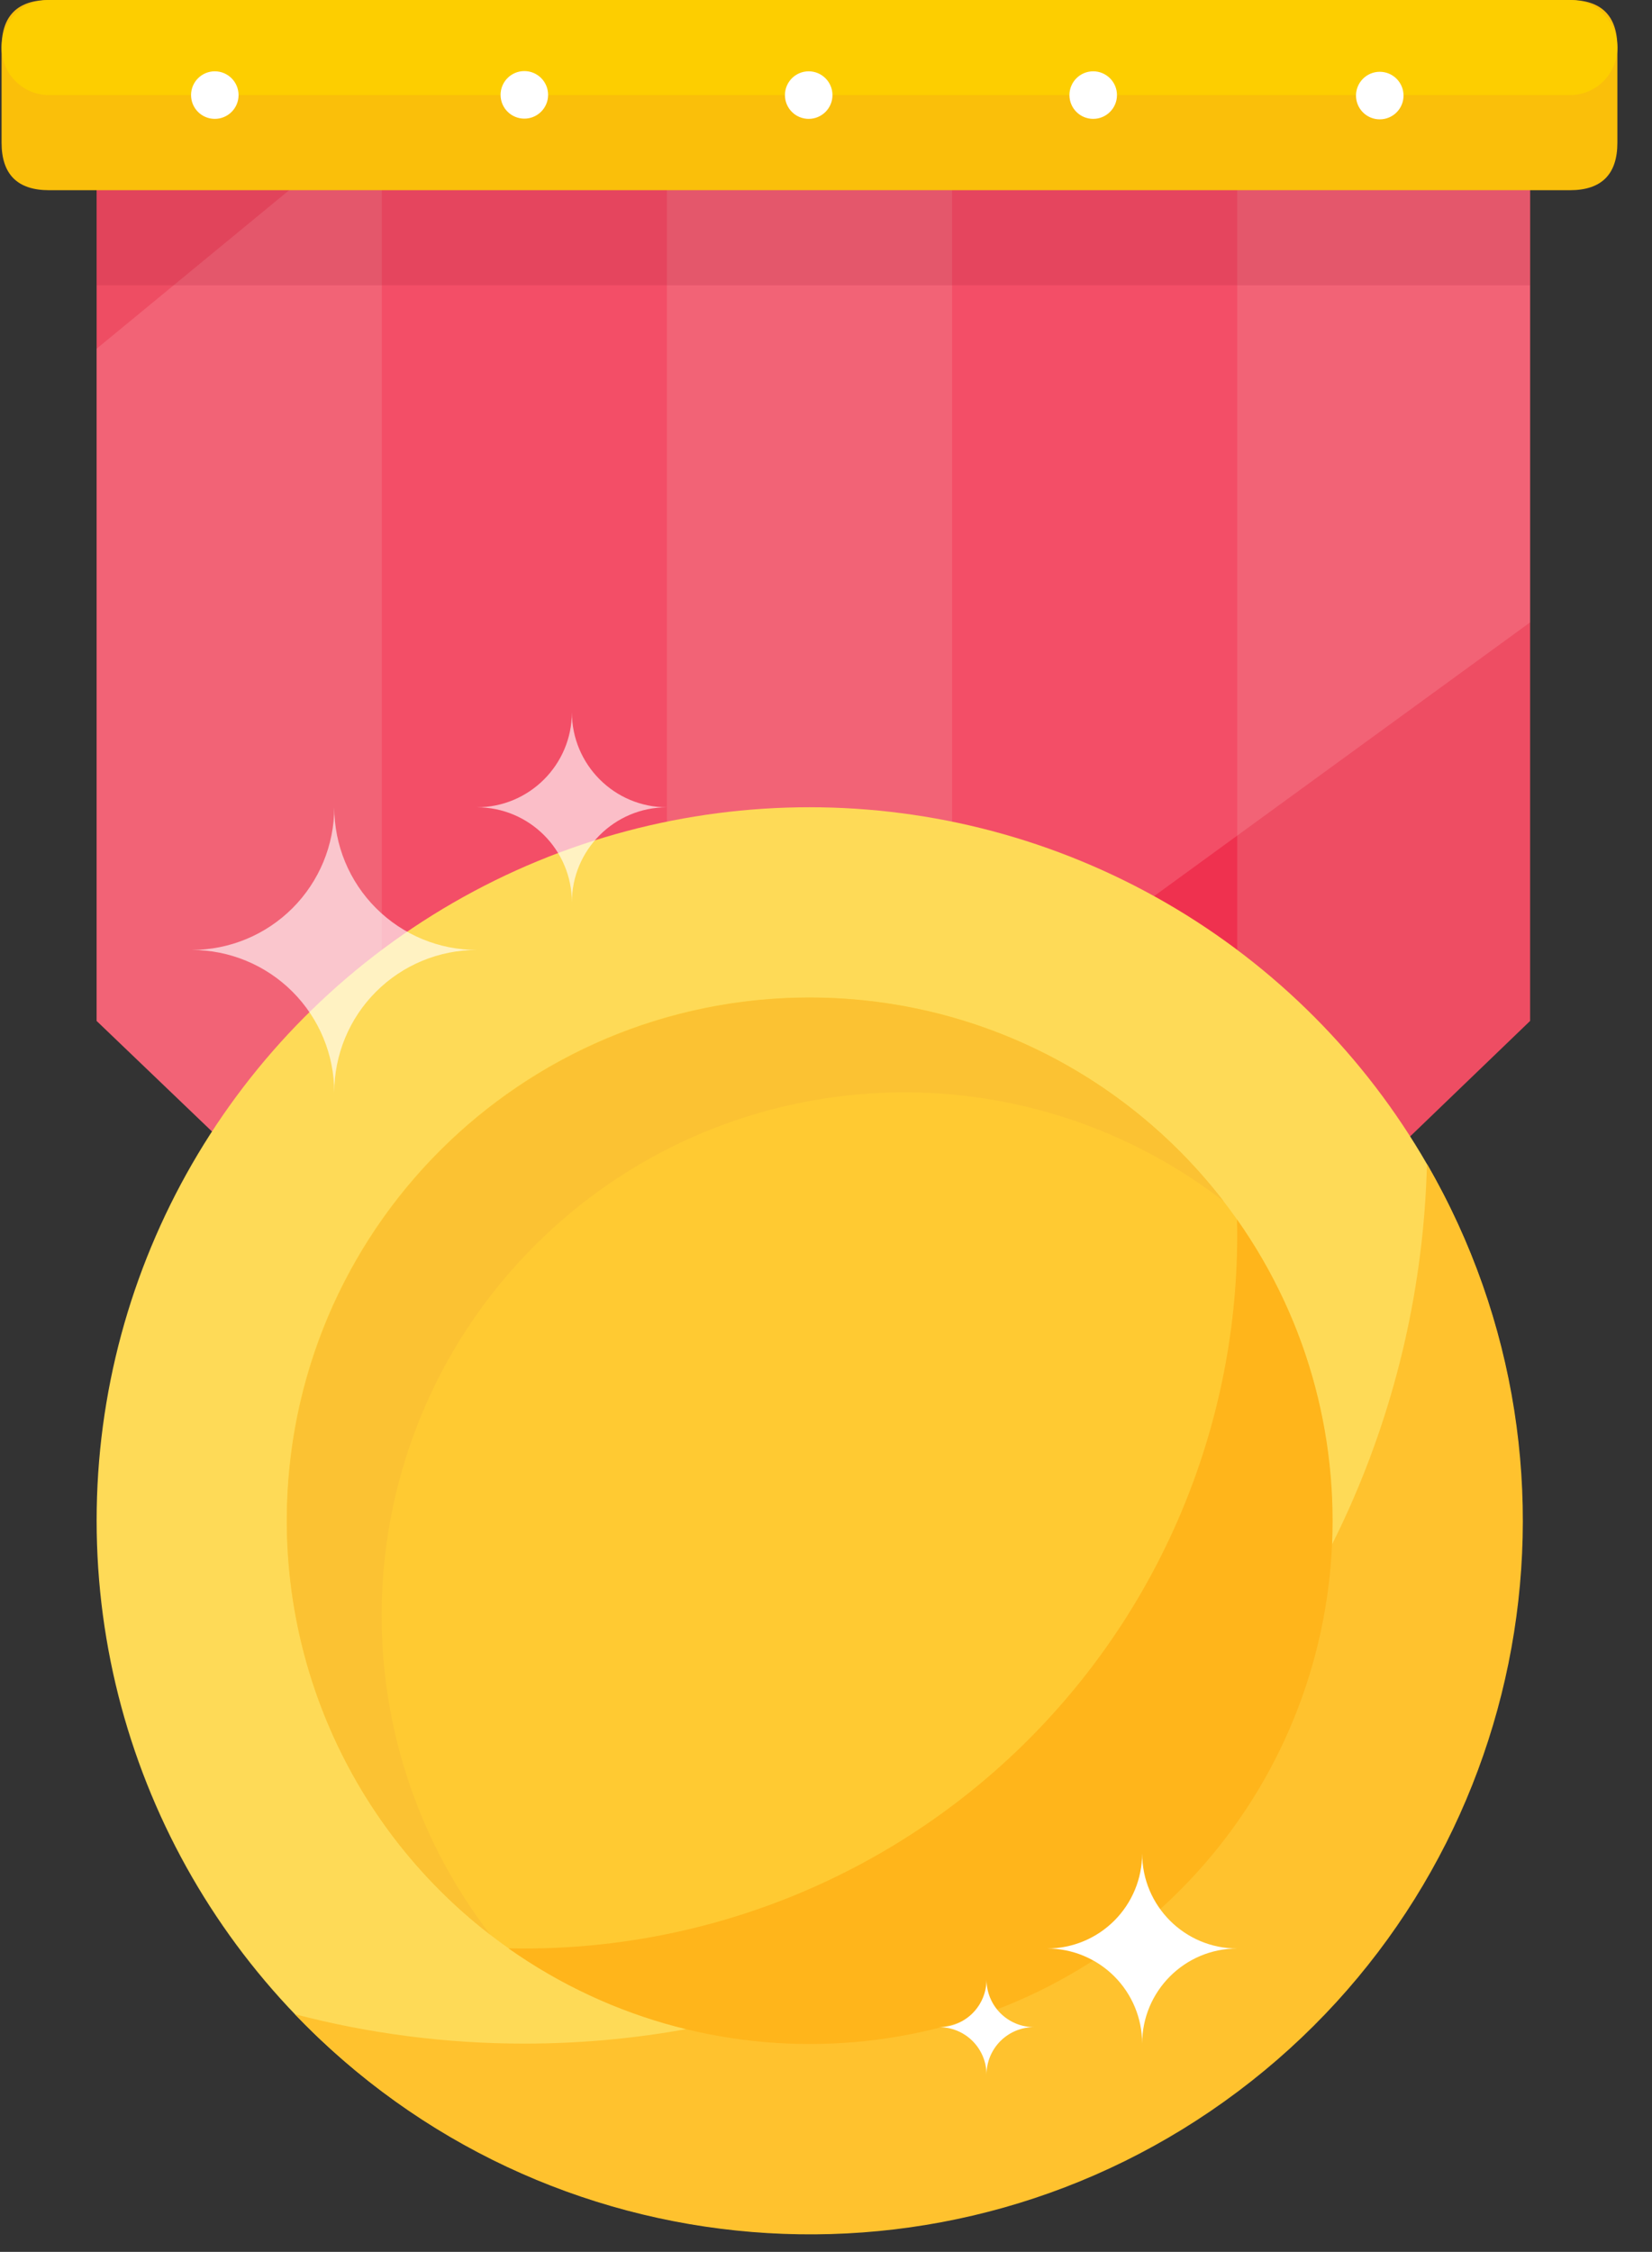 <?xml version="1.0" encoding="UTF-8"?>
<svg width="69px" height="94px" viewBox="0 0 69 94" version="1.1" xmlns="http://www.w3.org/2000/svg" xmlns:xlink="http://www.w3.org/1999/xlink">
    <rect x="0" y="0" width="69" height="94" fill="#333333" stroke="none"/>
    <!-- Generator: Sketch 63.1 (92452) - https://sketch.com -->
    <title>第一徽章</title>
    <desc>Created with Sketch.</desc>
    <g id="页面-1" stroke="none" stroke-width="1" fill="none" fill-rule="evenodd">
        <g id="homepage3" transform="translate(-156, -2706)" fill-rule="nonzero">
            <g id="第一徽章-2" transform="translate(156, 2706)">
                <g id="第一徽章">
                    <polygon id="路径" fill="#EE4D63" points="4.036 0 4.036 42.617 34.042 71.352 63.909 42.617 63.909 0"></polygon>
                    <path d="M15.946,0 L27.855,0 L27.855,51.608 L15.946,51.608 L15.946,0 Z M39.765,0 L51.675,0 L51.675,51.608 L39.765,51.608 L39.765,0 Z" id="形状" fill="#EF314F"></path>
                    <polygon id="路径" fill="#FFA7B0" opacity="0.245" points="21.725 0 63.905 0 63.905 25.983 20.015 57.917 4.036 42.617 4.036 14.556"></polygon>
                    <g id="编组-7" transform="translate(4.036, 33.697)">
                        <path d="M1.10134124e-13,29.776 C-0.001,40.413 5.674,50.243 14.887,55.562 C24.099,60.881 35.449,60.881 44.662,55.562 C53.874,50.243 59.549,40.413 59.548,29.776 C59.549,19.138 53.874,9.308 44.662,3.989 C35.449,-1.33 24.099,-1.33 14.887,3.989 C5.674,9.308 -0.001,19.138 1.10134124e-13,29.776 L1.10134124e-13,29.776 Z" id="路径" fill="#FEDA57"></path>
                        <path d="M8.284,50.383 C11.344,51.183 14.553,51.61 17.864,51.61 C38.362,51.61 55.039,35.261 55.565,14.889 C63.112,27.934 59.721,44.561 47.669,53.609 C35.617,62.657 18.705,61.273 8.284,50.386 L8.284,50.383 Z" id="路径" fill="#FFC22E"></path>
                        <path d="M7.94,29.776 C7.94,37.576 12.101,44.785 18.857,48.685 C25.612,52.585 33.936,52.585 40.691,48.685 C47.447,44.785 51.608,37.576 51.608,29.776 C51.608,17.717 41.833,7.941 29.774,7.941 C17.715,7.941 7.94,17.717 7.94,29.776 L7.94,29.776 Z" id="路径" fill="#FFCA32"></path>
                        <path d="M16.449,47.071 C9.74,41.897 6.631,33.309 8.471,25.039 C10.312,16.769 16.77,10.31 25.04,8.47 C33.31,6.629 41.898,9.738 47.073,16.447 C38.38,9.742 26.061,10.534 18.298,18.296 C10.535,26.059 9.744,38.379 16.449,47.071 L16.449,47.071 Z" id="路径" fill="#FBC233"></path>
                        <path d="M17.206,47.634 L17.864,47.64 C25.875,47.64 33.548,44.413 39.15,38.686 C44.751,32.959 47.809,25.217 47.632,17.208 C53.755,25.89 52.74,37.72 45.227,45.232 C37.714,52.744 25.884,53.758 17.203,47.634 L17.206,47.634 Z" id="路径" fill="#FFB51B"></path>
                        <path d="M47.639,47.64 C45.446,47.64 43.669,49.418 43.669,51.61 C43.669,50.557 43.25,49.547 42.506,48.803 C41.761,48.058 40.752,47.64 39.699,47.64 C40.752,47.64 41.761,47.222 42.506,46.477 C43.25,45.733 43.669,44.723 43.669,43.67 C43.669,45.863 45.446,47.64 47.639,47.64 L47.639,47.64 Z" id="路径" fill="#FFFFFF"></path>
                        <path d="M39.153,50.922 C38.626,50.922 38.122,51.131 37.749,51.503 C37.377,51.876 37.168,52.38 37.168,52.907 C37.168,52.38 36.959,51.876 36.587,51.503 C36.214,51.131 35.709,50.922 35.183,50.922 C35.709,50.922 36.214,50.713 36.587,50.341 C36.959,49.968 37.168,49.463 37.168,48.937 C37.168,49.463 37.377,49.968 37.749,50.341 C38.122,50.713 38.626,50.922 39.153,50.922 L39.153,50.922 Z" id="路径" fill="#FFFFFF"></path>
                    </g>
                    <path d="M19.916,39.654 C18.336,39.654 16.822,40.281 15.705,41.398 C14.588,42.514 13.961,44.029 13.961,45.608 C13.961,44.029 13.333,42.514 12.217,41.398 C11.1,40.281 9.585,39.654 8.006,39.654 C9.585,39.654 11.1,39.026 12.217,37.909 C13.333,36.793 13.961,35.278 13.961,33.699 C13.961,35.278 14.588,36.793 15.705,37.909 C16.822,39.026 18.336,39.654 19.916,39.654 L19.916,39.654 Z M27.855,33.699 C25.663,33.699 23.886,35.476 23.886,37.669 C23.886,35.476 22.108,33.699 19.916,33.699 C22.108,33.699 23.886,31.921 23.886,29.729 C23.886,31.921 25.663,33.699 27.855,33.699 Z" id="形状" fill="#FFFFFF" opacity="0.636"></path>
                    <path d="M2.051,0 L65.569,0 C66.893,0 67.554,0.662 67.554,1.985 L67.554,5.955 C67.554,7.278 66.893,7.94 65.569,7.94 L2.051,7.94 C0.728,7.94 0.066,7.278 0.066,5.955 L0.066,1.985 C0.066,0.662 0.728,0 2.051,0 Z" id="路径" fill="#FABF0A"></path>
                    <path d="M67.554,1.985 C67.554,2.511 67.345,3.016 66.973,3.389 C66.601,3.761 66.096,3.97 65.569,3.97 L2.051,3.97 C0.955,3.97 0.066,3.081 0.066,1.985 C0.066,0.889 0.955,0 2.051,0 L65.569,0 C66.665,0 67.554,0.889 67.554,1.985 Z" id="路径" fill="#FDCE00"></path>
                    <path d="M8.972,4.962 C9.52,4.962 9.964,4.518 9.964,3.97 C9.964,3.422 9.52,2.977 8.972,2.977 C8.424,2.977 7.98,3.422 7.98,3.97 C7.98,4.518 8.424,4.962 8.972,4.962 Z M21.901,4.952 C22.449,4.952 22.893,4.508 22.893,3.96 C22.893,3.412 22.449,2.967 21.901,2.967 C21.352,2.967 20.908,3.412 20.908,3.96 C20.908,4.508 21.352,4.952 21.901,4.952 L21.901,4.952 Z M33.777,4.962 C34.325,4.962 34.77,4.518 34.77,3.97 C34.77,3.422 34.325,2.977 33.777,2.977 C33.229,2.977 32.785,3.422 32.785,3.97 C32.785,4.518 33.229,4.962 33.777,4.962 Z M45.66,4.962 C46.208,4.962 46.653,4.518 46.653,3.97 C46.653,3.422 46.208,2.977 45.66,2.977 C45.112,2.977 44.668,3.422 44.668,3.97 C44.668,4.518 45.112,4.962 45.66,4.962 Z M57.629,4.982 C58.178,4.982 58.622,4.538 58.622,3.99 C58.622,3.442 58.178,2.997 57.629,2.997 C57.081,2.997 56.637,3.442 56.637,3.99 C56.637,4.538 57.081,4.982 57.629,4.982 L57.629,4.982 Z" id="形状" fill="#FFFFFF"></path>
                    <polygon id="路径" fill="#A21E33" opacity="0.165" points="4.036 7.94 63.909 7.94 63.909 11.91 4.036 11.91"></polygon>
                </g>
            </g>
        </g>
    </g>
</svg>